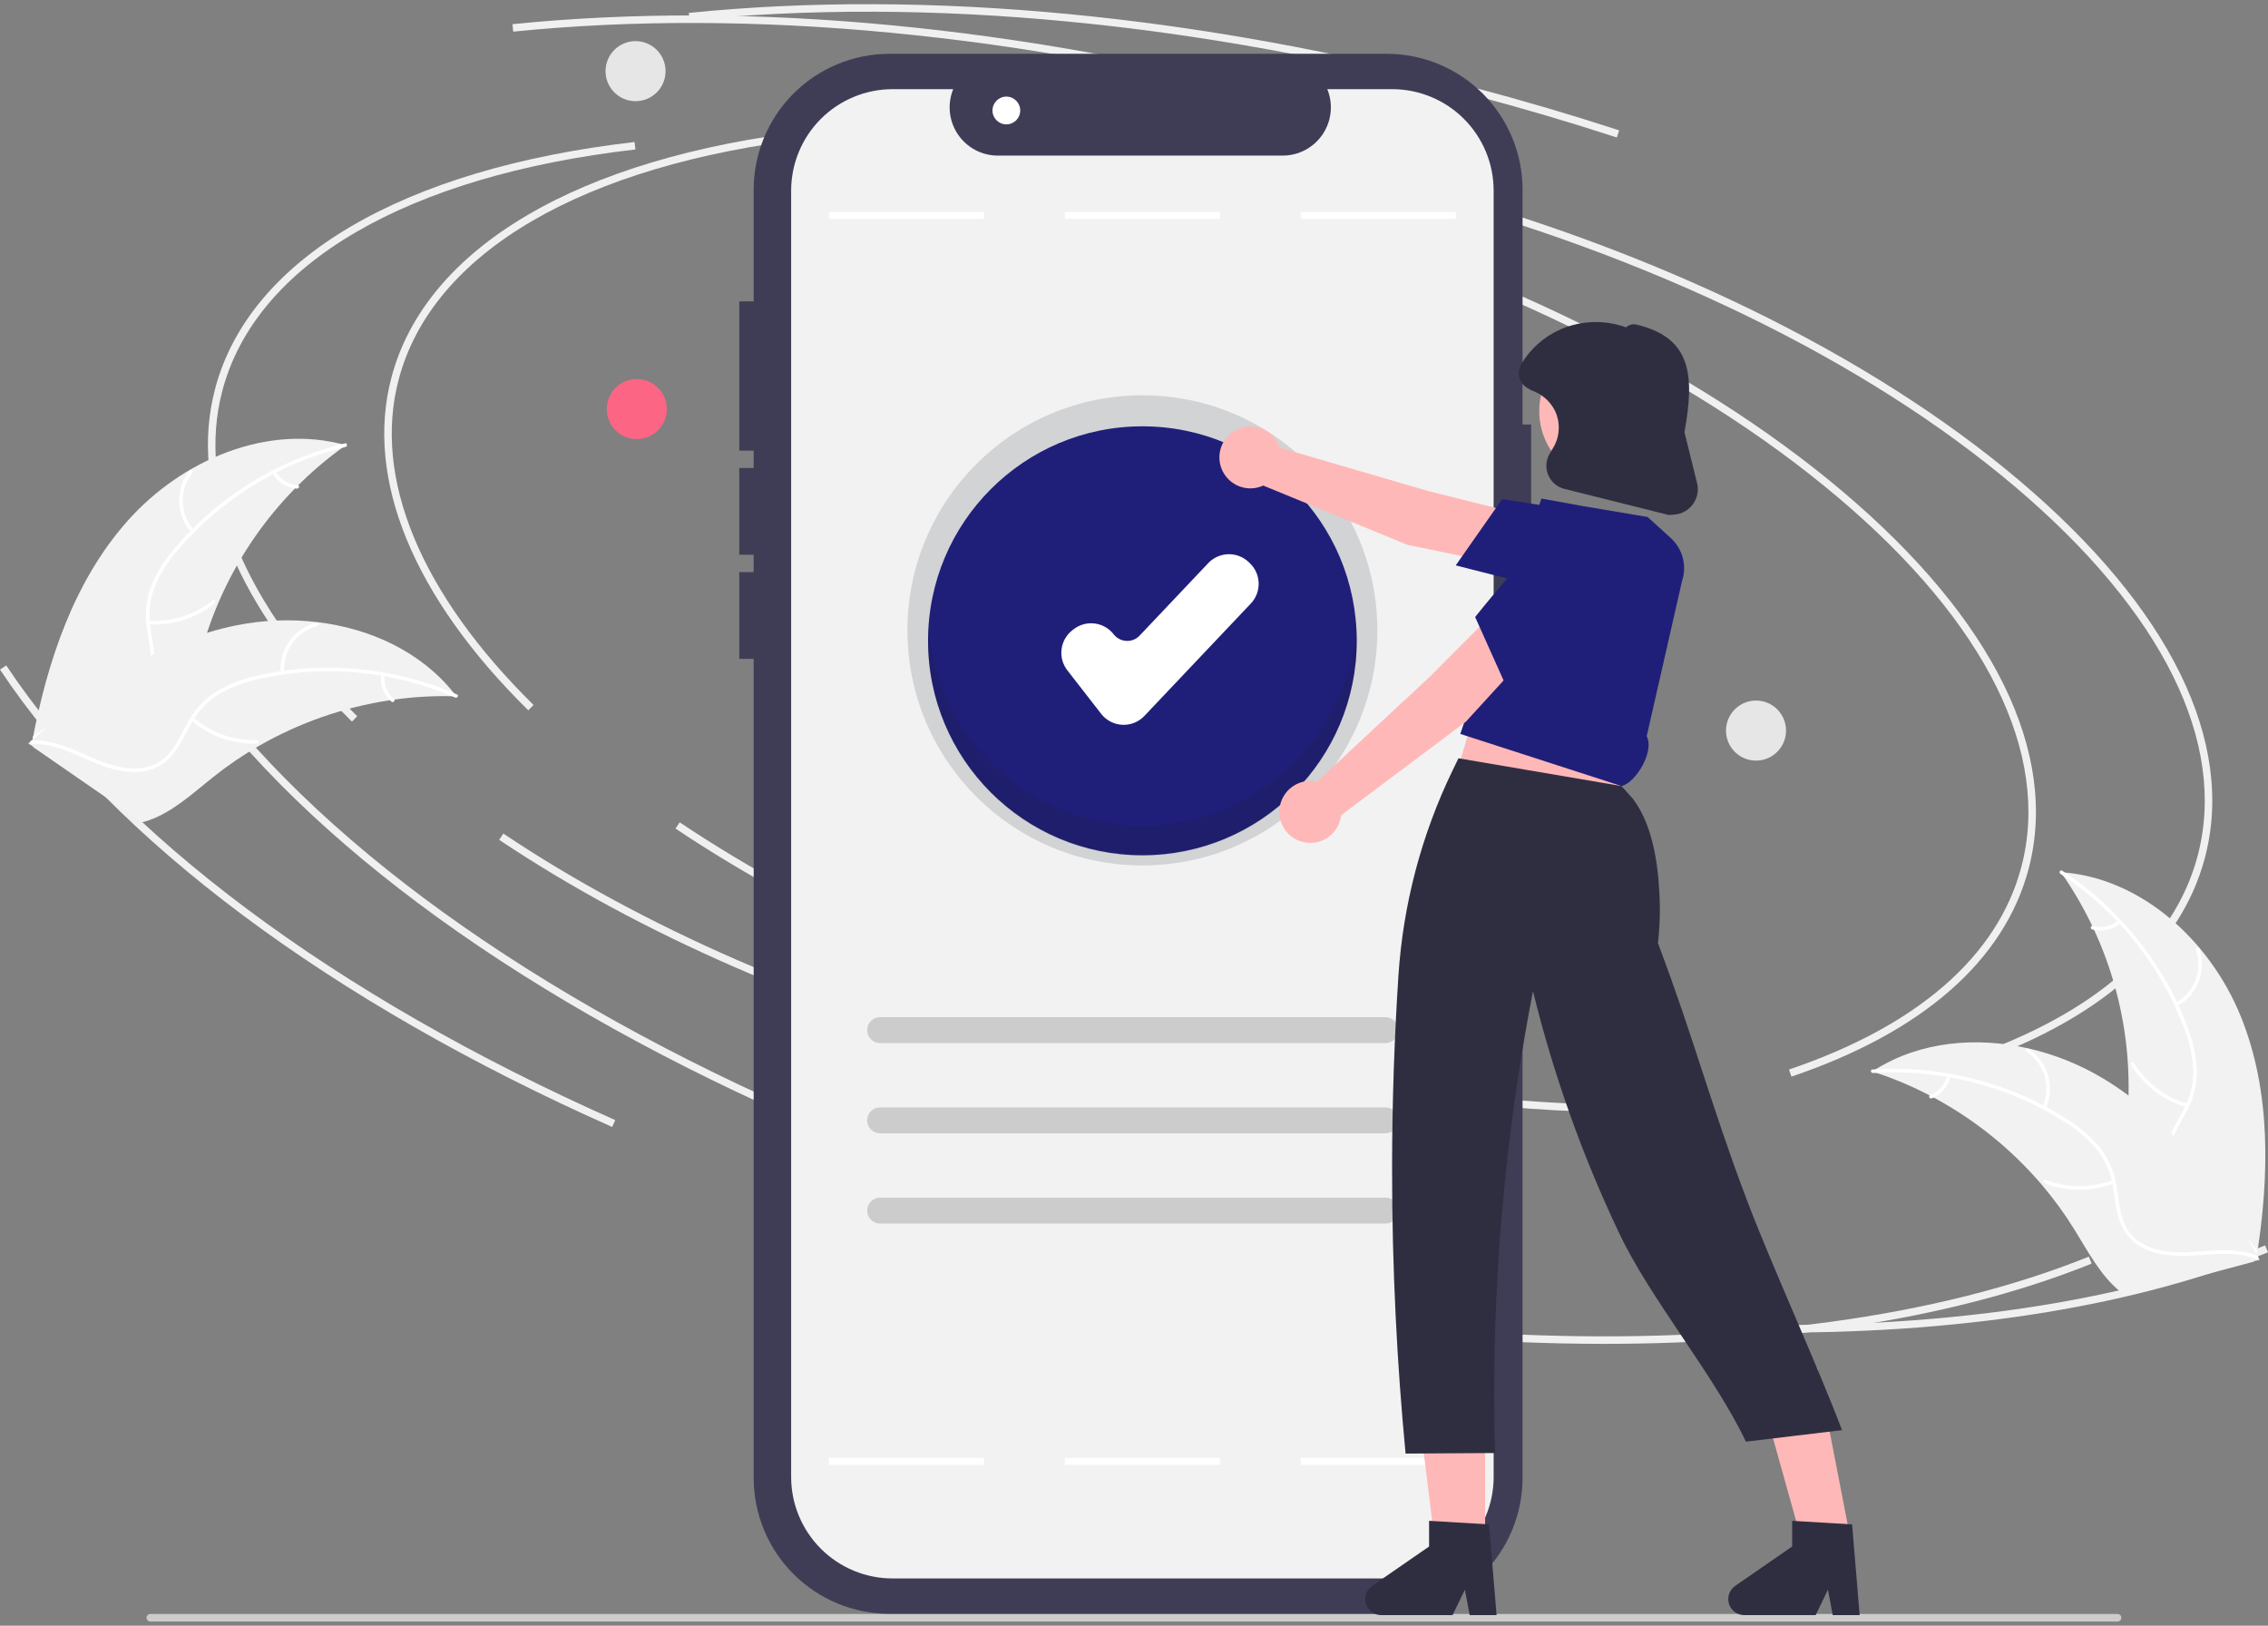 <svg width="360" height="258" viewBox="0 0 360 258" fill="none" xmlns="http://www.w3.org/2000/svg">
<rect x="0" y="0" width="360" height="258" fill="#808080" stroke="none"/>
<g clip-path="url(#clip0_1535_4996)">
<path d="M23.86 257.335H336.121C336.28 257.335 336.431 257.272 336.543 257.16C336.655 257.048 336.718 256.896 336.718 256.738C336.718 256.58 336.655 256.428 336.543 256.316C336.431 256.204 336.28 256.141 336.121 256.141H23.86C23.702 256.141 23.55 256.204 23.438 256.316C23.326 256.428 23.264 256.58 23.264 256.738C23.264 256.896 23.326 257.048 23.438 257.16C23.55 257.272 23.702 257.335 23.86 257.335Z" fill="#CCCCCC"/>
<path d="M83.855 112.729C65.592 94.745 57.879 75.984 62.135 59.901C67.597 39.263 91.863 24.993 128.71 20.75L128.846 21.934C92.512 26.117 68.617 40.067 63.287 60.206C59.145 75.858 66.746 94.209 84.69 111.88L83.855 112.729Z" fill="#F0F0F0"/>
<path d="M260.054 176.565C237.262 176.565 212.494 173.177 187.892 166.662C157.469 158.605 129.574 146.445 107.224 131.494L107.885 130.504C130.129 145.382 157.9 157.487 188.197 165.51C215.576 172.761 243.161 176.121 267.958 175.234L268.001 176.425C265.382 176.519 262.733 176.566 260.054 176.565Z" fill="#F0F0F0"/>
<path d="M312.343 169.073L311.962 167.945C332.346 161.05 345.096 149.944 348.833 135.826C353.582 117.879 343.263 97.052 319.777 77.182C296.17 57.211 262.129 40.64 223.923 30.523L224.228 29.371C262.601 39.533 296.808 56.189 320.546 76.272C344.403 96.456 354.858 117.714 349.984 136.131C346.141 150.654 333.124 162.045 312.343 169.073Z" fill="#F0F0F0"/>
<path d="M125.165 177.064C80.379 157.194 45.868 131.417 27.99 104.478L28.982 103.819C46.737 130.571 81.066 156.196 125.647 175.975L125.165 177.064Z" fill="#F0F0F0"/>
<path d="M282.627 211.485C278.008 211.485 273.309 211.382 268.532 211.176L268.583 209.985C304.234 211.529 335.69 207.262 359.555 197.641L360.001 198.746C339.182 207.138 312.647 211.485 282.627 211.485Z" fill="#F0F0F0"/>
<path d="M256.642 21.819C249.24 19.408 241.626 17.164 234.012 15.147C190.196 3.544 147.126 -0.576 109.454 3.236L109.334 2.05C147.146 -1.774 190.365 2.356 234.316 13.995C241.952 16.017 249.587 18.269 257.01 20.686L256.642 21.819Z" fill="#F0F0F0"/>
<path d="M55.865 114.517C37.603 96.533 29.89 77.772 34.146 61.689C39.608 41.05 63.874 26.78 100.721 22.538L100.857 23.722C64.523 27.905 40.627 41.855 35.298 61.994C31.155 77.645 38.757 95.997 56.701 113.668L55.865 114.517Z" fill="#F0F0F0"/>
<path d="M232.064 178.353C209.271 178.353 184.504 174.964 159.902 168.449C129.479 160.393 101.584 148.232 79.233 133.281L79.895 132.291C102.138 147.169 129.909 159.274 160.207 167.297C187.586 174.548 215.17 177.908 239.968 177.021L240.011 178.212C237.392 178.306 234.743 178.353 232.064 178.353Z" fill="#F0F0F0"/>
<path d="M284.353 170.86L283.971 169.732C304.356 162.837 317.106 151.731 320.842 137.613C325.592 119.666 315.273 98.839 291.786 78.969C268.18 58.998 234.139 42.427 195.933 32.31L196.237 31.158C234.611 41.32 268.817 57.976 292.555 78.059C316.413 98.243 326.868 119.501 321.994 137.918C318.15 152.441 305.134 163.832 284.353 170.86Z" fill="#F0F0F0"/>
<path d="M97.174 178.851C52.389 158.982 17.878 133.204 0 106.265L0.992 105.606C18.747 132.358 53.076 157.983 97.657 177.762L97.174 178.851Z" fill="#F0F0F0"/>
<path d="M254.637 213.272C250.018 213.272 245.319 213.169 240.542 212.963L240.593 211.773C276.244 213.317 307.699 209.049 331.565 199.428L332.01 200.534C311.192 208.925 284.657 213.272 254.637 213.272Z" fill="#F0F0F0"/>
<path d="M228.652 23.606C221.249 21.195 213.635 18.951 206.021 16.934C162.206 5.331 119.135 1.211 81.464 5.023L81.344 3.837C119.156 0.013 162.374 4.143 206.326 15.782C213.962 17.805 221.597 20.056 229.02 22.474L228.652 23.606Z" fill="#F0F0F0"/>
<path d="M20.301 82.605C28.86 73.005 42.513 67.154 54.886 70.657C43.472 78.737 35.282 90.596 31.767 104.135C30.43 109.361 29.488 115.313 25.142 118.508C22.439 120.497 18.857 120.972 15.532 120.519C12.207 120.066 9.063 118.773 5.961 117.491L5.127 117.563C7.526 104.926 11.742 92.204 20.301 82.605Z" fill="#F2F2F2"/>
<path d="M54.849 70.924C44.504 73.429 35.212 79.132 28.291 87.221C26.77 88.936 25.53 90.88 24.614 92.981C23.788 95.057 23.533 97.317 23.876 99.524C24.154 101.589 24.677 103.669 24.448 105.766C24.315 106.837 23.957 107.869 23.398 108.792C22.838 109.716 22.09 110.51 21.202 111.124C19.029 112.711 16.416 113.423 13.836 114.03C10.972 114.703 7.987 115.358 5.652 117.262C5.369 117.493 5.027 117.04 5.31 116.81C9.372 113.497 15.018 113.922 19.512 111.516C21.609 110.393 23.381 108.631 23.812 106.214C24.188 104.1 23.651 101.954 23.351 99.866C22.986 97.717 23.152 95.511 23.835 93.441C24.64 91.3 25.804 89.311 27.277 87.561C30.529 83.566 34.389 80.109 38.716 77.314C43.635 74.097 49.069 71.745 54.782 70.361C55.135 70.275 55.2 70.839 54.849 70.924H54.849Z" fill="white"/>
<path d="M30.366 84.485C29.166 83.139 28.485 81.411 28.442 79.609C28.399 77.806 28.998 76.048 30.131 74.646C30.362 74.364 30.812 74.709 30.581 74.992C29.523 76.294 28.965 77.933 29.009 79.611C29.052 81.289 29.694 82.896 30.818 84.143C31.061 84.414 30.608 84.754 30.366 84.485Z" fill="white"/>
<path d="M23.597 98.496C27.273 98.74 30.906 97.589 33.771 95.273C34.055 95.043 34.396 95.496 34.113 95.725C31.127 98.13 27.344 99.32 23.519 99.057C23.154 99.032 23.235 98.471 23.597 98.496Z" fill="white"/>
<path d="M43.763 74.838C44.118 75.455 44.621 75.974 45.227 76.349C45.833 76.724 46.522 76.942 47.233 76.985C47.598 77.005 47.517 77.567 47.155 77.546C46.37 77.496 45.609 77.254 44.939 76.841C44.269 76.428 43.709 75.858 43.31 75.179C43.268 75.119 43.249 75.044 43.26 74.97C43.27 74.896 43.308 74.829 43.366 74.782C43.426 74.737 43.501 74.718 43.575 74.728C43.65 74.739 43.717 74.778 43.763 74.838L43.763 74.838Z" fill="white"/>
<path d="M72.45 110.506C72.222 110.5 71.993 110.494 71.763 110.491C68.696 110.421 65.629 110.6 62.591 111.026C62.356 111.056 62.117 111.089 61.883 111.125C54.576 112.231 47.537 114.684 41.125 118.36C38.575 119.825 36.14 121.482 33.841 123.317C30.666 125.851 27.426 128.851 23.709 130.15C23.323 130.289 22.928 130.405 22.528 130.496L5.28 118.576C5.254 118.529 5.225 118.486 5.2 118.439L4.489 117.994C4.601 117.892 4.72 117.787 4.832 117.684C4.896 117.624 4.965 117.567 5.029 117.507C5.074 117.468 5.118 117.429 5.156 117.391C5.171 117.378 5.186 117.365 5.198 117.356C5.236 117.318 5.275 117.287 5.31 117.253C5.969 116.668 6.635 116.087 7.305 115.509C7.308 115.505 7.308 115.505 7.314 115.504C12.38 111.053 17.955 107.218 23.924 104.081C24.103 103.99 24.285 103.895 24.473 103.809C27.167 102.457 29.968 101.327 32.846 100.431C34.424 99.945 36.026 99.54 37.644 99.217C41.828 98.389 46.117 98.224 50.352 98.73C58.795 99.738 66.822 103.436 72.055 110.001C72.189 110.169 72.319 110.335 72.45 110.506Z" fill="#F2F2F2"/>
<path d="M72.26 110.699C62.492 106.469 51.641 105.426 41.247 107.717C39 108.17 36.839 108.975 34.844 110.102C32.935 111.262 31.372 112.912 30.316 114.881C29.295 116.697 28.461 118.673 27.016 120.21C26.265 120.985 25.359 121.593 24.356 121.993C23.354 122.394 22.278 122.577 21.2 122.533C18.51 122.491 15.995 121.486 13.57 120.417C10.877 119.23 8.099 117.954 5.089 118.068C4.724 118.082 4.724 117.515 5.088 117.501C10.326 117.303 14.578 121.042 19.614 121.828C21.965 122.195 24.44 121.855 26.239 120.184C27.812 118.723 28.674 116.686 29.692 114.838C30.693 112.902 32.153 111.241 33.944 110C35.877 108.775 38.003 107.888 40.232 107.377C45.233 106.147 50.397 105.711 55.533 106.085C61.397 106.479 67.151 107.874 72.545 110.209C72.879 110.354 72.591 110.843 72.26 110.699H72.26Z" fill="white"/>
<path d="M44.55 106.782C44.402 104.985 44.898 103.195 45.949 101.73C46.999 100.265 48.536 99.222 50.285 98.786C50.639 98.699 50.79 99.245 50.436 99.332C48.807 99.735 47.375 100.707 46.4 102.073C45.425 103.439 44.969 105.109 45.117 106.781C45.148 107.145 44.581 107.143 44.55 106.782Z" fill="white"/>
<path d="M30.713 113.892C33.501 116.301 37.094 117.57 40.776 117.446C41.14 117.434 41.141 118.001 40.776 118.013C36.944 118.135 33.208 116.806 30.312 114.293C30.037 114.054 30.438 113.654 30.713 113.892Z" fill="white"/>
<path d="M61.052 107.147C60.965 107.854 61.054 108.572 61.312 109.236C61.57 109.9 61.989 110.49 62.531 110.952C62.81 111.188 62.408 111.588 62.131 111.353C61.534 110.84 61.072 110.188 60.785 109.455C60.499 108.722 60.396 107.93 60.486 107.148C60.488 107.074 60.518 107.003 60.571 106.95C60.624 106.897 60.694 106.867 60.769 106.864C60.844 106.865 60.916 106.894 60.969 106.947C61.022 107 61.052 107.072 61.052 107.147H61.052Z" fill="white"/>
<path d="M355.677 161.297C350.841 149.378 339.948 139.277 327.118 138.416C335.154 149.864 338.882 163.786 337.644 177.719C337.147 183.091 336.035 189.014 339.054 193.484C340.932 196.266 344.146 197.918 347.43 198.609C350.714 199.3 354.109 199.139 357.461 198.975L358.223 199.323C360.209 186.615 360.513 173.215 355.677 161.297Z" fill="#F2F2F2"/>
<path d="M327.064 138.681C335.965 144.518 342.8 153.013 346.6 162.958C347.456 165.085 347.972 167.333 348.128 169.62C348.208 171.853 347.689 174.066 346.625 176.031C345.669 177.882 344.478 179.665 343.989 181.717C343.754 182.771 343.745 183.862 343.961 184.92C344.178 185.978 344.616 186.978 345.246 187.854C346.759 190.08 348.981 191.628 351.207 193.067C353.678 194.665 356.27 196.285 357.829 198.864C358.018 199.176 358.492 198.865 358.303 198.553C355.59 194.067 350.13 192.569 346.706 188.792C345.108 187.029 344.031 184.774 344.438 182.353C344.793 180.235 346.021 178.395 347.004 176.529C348.071 174.628 348.655 172.494 348.707 170.315C348.668 168.028 348.24 165.763 347.441 163.619C345.72 158.764 343.247 154.21 340.111 150.123C336.558 145.439 332.231 141.397 327.316 138.173C327.012 137.973 326.761 138.483 327.064 138.681V138.681Z" fill="white"/>
<path d="M345.566 159.684C347.147 158.819 348.37 157.421 349.016 155.738C349.662 154.055 349.689 152.197 349.092 150.496C348.97 150.153 348.43 150.326 348.552 150.67C349.111 152.253 349.086 153.984 348.481 155.55C347.877 157.116 346.732 158.414 345.255 159.21C344.934 159.383 345.247 159.856 345.566 159.684Z" fill="white"/>
<path d="M347.234 175.156C343.69 174.15 340.655 171.845 338.735 168.7C338.545 168.388 338.071 168.7 338.261 169.011C340.265 172.28 343.429 174.672 347.119 175.711C347.471 175.809 347.584 175.254 347.234 175.156Z" fill="white"/>
<path d="M336.19 146.093C335.647 146.555 334.999 146.875 334.302 147.025C333.606 147.174 332.883 147.148 332.199 146.949C331.849 146.845 331.736 147.401 332.084 147.504C332.841 147.72 333.639 147.748 334.409 147.585C335.179 147.422 335.897 147.072 336.501 146.567C336.561 146.524 336.604 146.46 336.619 146.387C336.634 146.314 336.621 146.238 336.582 146.175C336.54 146.112 336.476 146.069 336.403 146.053C336.329 146.038 336.253 146.052 336.19 146.093H336.19Z" fill="white"/>
<path d="M297.187 170.043C297.403 170.114 297.62 170.184 297.839 170.26C300.751 171.224 303.579 172.424 306.297 173.847C306.509 173.954 306.722 174.065 306.93 174.178C313.441 177.676 319.246 182.353 324.05 187.971C325.96 190.208 327.696 192.588 329.245 195.089C331.383 198.543 333.427 202.458 336.492 204.93C336.808 205.192 337.141 205.434 337.488 205.654L357.738 200.226C357.778 200.19 357.819 200.16 357.859 200.124L358.677 199.944C358.607 199.81 358.53 199.672 358.459 199.537C358.419 199.459 358.373 199.382 358.332 199.304C358.304 199.252 358.275 199.2 358.252 199.152C358.243 199.135 358.233 199.117 358.225 199.105C358.202 199.056 358.176 199.014 358.154 198.97C357.729 198.197 357.298 197.426 356.861 196.657C356.86 196.652 356.86 196.652 356.854 196.649C353.578 190.753 349.615 185.268 345.048 180.306C344.91 180.16 344.77 180.009 344.623 179.866C342.539 177.686 340.281 175.68 337.871 173.869C336.548 172.881 335.176 171.961 333.76 171.112C330.098 168.925 326.114 167.329 321.955 166.381C313.665 164.492 304.862 165.276 297.728 169.7C297.546 169.813 297.368 169.925 297.187 170.043Z" fill="#F2F2F2"/>
<path d="M297.301 170.288C307.921 169.588 318.492 172.254 327.512 177.906C329.475 179.088 331.24 180.573 332.741 182.305C334.149 184.039 335.067 186.119 335.4 188.329C335.751 190.383 335.873 192.524 336.717 194.457C337.164 195.439 337.813 196.317 338.623 197.031C339.433 197.745 340.384 198.28 341.415 198.6C343.962 199.466 346.668 199.364 349.312 199.172C352.246 198.96 355.291 198.692 358.088 199.812C358.427 199.947 358.618 199.414 358.279 199.278C353.413 197.33 348.152 199.423 343.145 198.469C340.808 198.024 338.591 196.872 337.458 194.694C336.467 192.789 336.34 190.581 336.002 188.498C335.709 186.338 334.892 184.283 333.622 182.511C332.214 180.708 330.509 179.158 328.581 177.927C324.285 175.087 319.568 172.941 314.605 171.566C308.949 169.966 303.062 169.345 297.197 169.731C296.834 169.755 296.94 170.312 297.301 170.288V170.288Z" fill="white"/>
<path d="M324.715 175.915C325.458 174.273 325.592 172.42 325.095 170.687C324.598 168.954 323.501 167.455 322.001 166.456C321.696 166.255 321.37 166.719 321.675 166.92C323.073 167.847 324.095 169.244 324.555 170.859C325.014 172.473 324.882 174.199 324.181 175.724C324.03 176.056 324.564 176.245 324.715 175.915L324.715 175.915Z" fill="white"/>
<path d="M335.358 187.264C331.923 188.595 328.113 188.583 324.686 187.229C324.347 187.094 324.156 187.628 324.495 187.762C328.063 189.165 332.029 189.17 335.6 187.777C335.941 187.644 335.697 187.132 335.358 187.264V187.264Z" fill="white"/>
<path d="M309.05 170.71C308.895 171.406 308.57 172.052 308.103 172.591C307.637 173.129 307.044 173.544 306.379 173.796C306.037 173.925 306.281 174.437 306.621 174.309C307.355 174.026 308.009 173.568 308.525 172.974C309.042 172.38 309.405 171.668 309.583 170.902C309.606 170.831 309.601 170.754 309.569 170.686C309.537 170.619 309.481 170.567 309.412 170.539C309.341 170.514 309.263 170.518 309.196 170.55C309.128 170.582 309.075 170.64 309.05 170.71V170.71Z" fill="white"/>
<path d="M101.075 69.689C103.706 69.689 105.839 67.555 105.839 64.923C105.839 62.291 103.706 60.157 101.075 60.157C98.444 60.157 96.311 62.291 96.311 64.923C96.311 67.555 98.444 69.689 101.075 69.689Z" fill="#FD6584"/>
<path d="M283.436 116.708C283.858 114.11 282.094 111.662 279.497 111.24C276.899 110.819 274.452 112.583 274.031 115.181C273.609 117.779 275.373 120.227 277.97 120.649C280.568 121.07 283.015 119.306 283.436 116.708Z" fill="#E6E6E6"/>
<path d="M100.881 16.057C103.513 16.057 105.646 13.924 105.646 11.292C105.646 8.66 103.513 6.526 100.881 6.526C98.25 6.526 96.117 8.66 96.117 11.292C96.117 13.924 98.25 16.057 100.881 16.057Z" fill="#E6E6E6"/>
<path d="M243.037 67.372H241.677V30.107C241.677 24.387 239.406 18.901 235.362 14.856C231.319 10.811 225.835 8.539 220.116 8.539H141.191C138.36 8.539 135.556 9.097 132.94 10.181C130.324 11.265 127.947 12.853 125.945 14.856C123.943 16.859 122.355 19.236 121.271 21.853C120.188 24.47 119.63 27.275 119.63 30.107V234.545C119.63 240.265 121.901 245.751 125.945 249.796C129.988 253.841 135.473 256.113 141.191 256.113H220.116C225.835 256.113 231.319 253.841 235.362 249.796C239.406 245.751 241.677 240.266 241.677 234.545V93.898H243.037V67.372Z" fill="#3F3D56"/>
<path d="M237.086 30.257V234.396C237.087 236.511 236.671 238.605 235.862 240.558C235.053 242.512 233.868 244.288 232.373 245.783C230.878 247.279 229.104 248.465 227.151 249.275C225.198 250.084 223.104 250.501 220.99 250.501H141.679C137.409 250.501 133.314 248.805 130.295 245.785C127.276 242.765 125.579 238.669 125.579 234.398V30.257C125.579 28.142 125.995 26.048 126.804 24.094C127.613 22.14 128.799 20.364 130.294 18.869C131.789 17.373 133.563 16.187 135.517 15.378C137.47 14.568 139.563 14.152 141.678 14.151H151.304C150.83 15.313 150.649 16.574 150.777 17.822C150.905 19.07 151.338 20.268 152.037 21.31C152.737 22.351 153.682 23.205 154.789 23.795C155.896 24.385 157.131 24.694 158.385 24.694H203.603C204.857 24.693 206.092 24.384 207.198 23.793C208.305 23.203 209.249 22.349 209.949 21.308C210.648 20.267 211.081 19.07 211.209 17.822C211.337 16.574 211.157 15.313 210.684 14.151H220.986C223.1 14.151 225.194 14.568 227.147 15.377C229.101 16.186 230.875 17.372 232.37 18.868C233.866 20.363 235.051 22.138 235.861 24.092C236.67 26.046 237.086 28.14 237.086 30.255L237.086 30.257Z" fill="#F2F2F2"/>
<path d="M156.191 33.638H131.588V34.74H156.191V33.638Z" fill="white"/>
<path d="M193.634 33.638H169.031V34.74H193.634V33.638Z" fill="white"/>
<path d="M219.902 165.541H139.702C139.432 165.541 139.164 165.488 138.915 165.384C138.665 165.281 138.438 165.129 138.247 164.938C138.056 164.747 137.905 164.52 137.801 164.27C137.698 164.021 137.645 163.753 137.645 163.483C137.645 163.212 137.698 162.945 137.801 162.695C137.905 162.445 138.056 162.218 138.247 162.027C138.438 161.836 138.665 161.684 138.915 161.581C139.164 161.478 139.432 161.424 139.702 161.424H219.902C220.172 161.424 220.44 161.478 220.689 161.581C220.939 161.684 221.166 161.836 221.357 162.027C221.548 162.218 221.7 162.445 221.803 162.695C221.906 162.945 221.96 163.212 221.96 163.483C221.96 163.753 221.906 164.021 221.803 164.27C221.7 164.52 221.548 164.747 221.357 164.938C221.166 165.129 220.939 165.281 220.689 165.384C220.44 165.488 220.172 165.541 219.902 165.541Z" fill="#CCCCCC"/>
<path d="M219.902 179.862H139.702C139.157 179.862 138.633 179.645 138.247 179.259C137.861 178.873 137.645 178.349 137.645 177.804C137.645 177.258 137.861 176.734 138.247 176.348C138.633 175.962 139.157 175.745 139.702 175.745H219.902C220.448 175.745 220.971 175.962 221.357 176.348C221.743 176.734 221.96 177.258 221.96 177.804C221.96 178.349 221.743 178.873 221.357 179.259C220.971 179.645 220.448 179.862 219.902 179.862Z" fill="#CCCCCC"/>
<path d="M219.902 194.183H139.702C139.157 194.183 138.633 193.966 138.247 193.58C137.861 193.194 137.645 192.67 137.645 192.124C137.645 191.578 137.861 191.055 138.247 190.669C138.633 190.283 139.157 190.066 139.702 190.066H219.902C220.448 190.066 220.971 190.283 221.357 190.669C221.743 191.055 221.96 191.578 221.96 192.124C221.96 192.67 221.743 193.194 221.357 193.58C220.971 193.966 220.448 194.183 219.902 194.183Z" fill="#CCCCCC"/>
<path d="M231.077 33.638H206.474V34.74H231.077V33.638Z" fill="white"/>
<path d="M156.191 231.376H131.588V232.478H156.191V231.376Z" fill="white"/>
<path d="M193.634 231.376H169.031V232.478H193.634V231.376Z" fill="white"/>
<path d="M231.077 231.376H206.474V232.478H231.077V231.376Z" fill="white"/>
<path d="M181.332 137.344C201.929 137.344 218.626 120.641 218.626 100.038C218.626 79.435 201.929 62.733 181.332 62.733C160.736 62.733 144.039 79.435 144.039 100.038C144.039 120.641 160.736 137.344 181.332 137.344Z" fill="#D1D3D4"/>
<path d="M181.332 135.725C200.123 135.725 215.355 120.488 215.355 101.691C215.355 82.895 200.123 67.658 181.332 67.658C162.542 67.658 147.31 82.895 147.31 101.691C147.31 120.488 162.542 135.725 181.332 135.725Z" fill="#1F1F7A"/>
<path d="M178.362 115.031C178.289 115.031 178.215 115.029 178.14 115.025C177.488 114.994 176.85 114.821 176.27 114.52C175.69 114.218 175.183 113.795 174.782 113.279L169.42 106.383C168.682 105.433 168.352 104.229 168.501 103.036C168.65 101.842 169.266 100.757 170.214 100.017L170.407 99.868C171.357 99.13 172.56 98.799 173.754 98.948C174.947 99.097 176.033 99.713 176.773 100.662C177.013 100.972 177.318 101.226 177.666 101.407C178.014 101.588 178.397 101.691 178.789 101.71C179.181 101.733 179.574 101.669 179.938 101.523C180.303 101.376 180.631 101.151 180.898 100.864L191.786 89.367C192.614 88.495 193.754 87.987 194.956 87.954C196.157 87.922 197.323 88.367 198.197 89.193L198.374 89.361C199.246 90.189 199.755 91.329 199.787 92.532C199.82 93.734 199.374 94.901 198.548 95.775L181.653 113.614C181.23 114.062 180.72 114.418 180.154 114.662C179.588 114.905 178.978 115.031 178.362 115.031Z" fill="white"/>
<path d="M121.747 47.829H117.342V71.514H121.747V47.829Z" fill="#3F3D56"/>
<path d="M121.747 74.268H117.342V88.038H121.747V74.268Z" fill="#3F3D56"/>
<path d="M121.747 90.791H117.342V104.562H121.747V90.791Z" fill="#3F3D56"/>
<path d="M159.74 19.738C160.956 19.738 161.942 18.752 161.942 17.535C161.942 16.318 160.956 15.332 159.74 15.332C158.523 15.332 157.537 16.318 157.537 17.535C157.537 18.752 158.523 19.738 159.74 19.738Z" fill="white"/>
<path opacity="0.16" d="M181.332 131.01C172.725 131.009 164.438 127.744 158.141 121.873C151.845 116.002 148.008 107.961 147.403 99.372C147.348 100.164 147.31 100.961 147.31 101.768C147.31 110.794 150.894 119.451 157.275 125.833C163.655 132.216 172.309 135.801 181.332 135.801C190.356 135.801 199.01 132.216 205.39 125.833C211.771 119.451 215.355 110.794 215.355 101.768C215.355 100.961 215.317 100.164 215.262 99.372C214.657 107.961 210.82 116.002 204.523 121.873C198.227 127.744 189.94 131.009 181.332 131.01Z" fill="#231F20"/>
<path d="M229.299 129.154L256.279 130.255L259.583 112.078L236.457 104.918L229.299 129.154Z" fill="#FFB8B8"/>
<path d="M239.497 89.785L239.758 81.198L226.682 77.919L203.139 71.048C202.828 70.103 202.236 69.274 201.444 68.672C200.651 68.07 199.695 67.723 198.7 67.676C197.706 67.63 196.721 67.886 195.876 68.412C195.031 68.938 194.365 69.708 193.967 70.62C193.569 71.532 193.457 72.544 193.646 73.522C193.835 74.499 194.317 75.396 195.027 76.094C195.736 76.792 196.641 77.257 197.621 77.43C198.602 77.602 199.611 77.472 200.516 77.058L223.404 86.469L239.497 89.785Z" fill="#FFB8B8"/>
<path d="M231.07 89.726L238.426 79.231L238.61 79.255C238.725 79.27 250.261 80.814 257.824 83.067C258.674 83.292 259.464 83.7 260.14 84.262C260.817 84.825 261.362 85.528 261.738 86.323C262.279 87.433 262.483 88.678 262.327 89.903C262.17 91.128 261.659 92.281 260.857 93.22C260.04 94.235 258.948 94.993 257.712 95.404C256.476 95.815 255.148 95.861 253.886 95.537L231.07 89.726Z" fill="#1F1F7A"/>
<path d="M235.73 248.839L228.247 248.839L224.688 219.968L235.731 219.969L235.73 248.839Z" fill="#FFB8B8"/>
<path d="M293.992 245.599L286.593 246.717L278.759 218.703L288.458 217.052L293.992 245.599Z" fill="#FFB8B8"/>
<path d="M257.381 124.747L231.502 120.341L230.581 122.239C225.628 132.464 222.704 143.552 221.97 154.89C221.345 164.462 220.977 174.571 220.965 185.168C220.946 201.587 221.784 216.823 223.108 230.685L237.312 230.596C236.901 215.878 237.46 201.149 238.984 186.504C240.071 176.061 241.582 166.306 243.33 157.304C246.573 170.519 251.149 183.369 256.988 195.658C261.952 206.158 272.162 218.295 277.125 228.795C282.211 228.185 287.297 227.574 292.383 226.964C288.375 216.36 281.225 200.877 277.216 190.274C271.486 175.113 268.897 164.833 263.166 149.673C263.493 146.823 263.557 143.949 263.357 141.087C263.09 136.318 262.098 130.594 259.199 126.778L257.381 124.747Z" fill="#2F2E41"/>
<path d="M261.379 116.845C262.672 119.261 259.602 124.267 257.381 124.747L231.789 116.472L244.675 79.12L251.158 80.298L261.527 82.046L265.205 85.39C266.131 86.233 266.793 87.327 267.11 88.539C267.426 89.751 267.384 91.029 266.989 92.217L261.379 116.845Z" fill="#1F1F7A"/>
<path d="M243.762 102.409L236.522 97.788L227.01 107.344L209.055 124.053C208.083 123.837 207.069 123.921 206.146 124.293C205.223 124.666 204.435 125.31 203.886 126.141C203.338 126.971 203.054 127.949 203.072 128.944C203.091 129.939 203.411 130.906 203.99 131.715C204.57 132.524 205.381 133.139 206.318 133.477C207.254 133.815 208.27 133.86 209.233 133.608C210.196 133.355 211.059 132.816 211.709 132.062C212.358 131.308 212.764 130.375 212.872 129.385L232.673 114.539L243.762 102.409Z" fill="#FFB8B8"/>
<path d="M239.395 109.619L234.15 97.924L234.265 97.779C234.337 97.688 241.57 88.566 247.377 83.222C248.006 82.607 248.761 82.137 249.59 81.844C250.419 81.551 251.302 81.442 252.178 81.526C253.408 81.631 254.581 82.092 255.553 82.854C256.525 83.616 257.253 84.645 257.649 85.816C258.102 87.037 258.194 88.363 257.914 89.636C257.634 90.908 256.993 92.073 256.069 92.991L239.395 109.619Z" fill="#1F1F7A"/>
<path d="M255.708 76.624C261.994 76.624 267.09 71.527 267.09 65.239C267.09 58.95 261.994 53.853 255.708 53.853C249.422 53.853 244.326 58.95 244.326 65.239C244.326 71.527 249.422 76.624 255.708 76.624Z" fill="#FFB8B8"/>
<path d="M264.9 81.737L264.857 81.726L248.317 77.587C247.743 77.444 247.212 77.168 246.764 76.782C246.317 76.396 245.966 75.911 245.74 75.365C245.514 74.819 245.42 74.227 245.463 73.638C245.507 73.049 245.688 72.478 245.992 71.971L246.539 71.062C247.072 70.174 247.375 69.166 247.419 68.131C247.464 67.096 247.248 66.067 246.793 65.136C246.009 63.617 244.661 62.465 243.039 61.929L242.984 61.902L242.637 61.686C242.295 61.525 241.991 61.294 241.744 61.009C241.497 60.723 241.312 60.389 241.202 60.028C241.087 59.654 241.052 59.26 241.099 58.871C241.147 58.482 241.275 58.108 241.476 57.772C242.936 55.329 245.121 53.402 247.727 52.259C251.02 50.841 254.729 50.73 258.1 51.947C258.325 51.741 258.597 51.593 258.893 51.518C259.189 51.443 259.498 51.443 259.794 51.517C268.36 53.592 269.065 59.343 267.373 68.576L269.376 76.657C269.517 77.227 269.533 77.822 269.422 78.399C269.31 78.977 269.075 79.522 268.731 79.999C268.388 80.476 267.944 80.873 267.432 81.161C266.92 81.449 266.351 81.623 265.765 81.669L264.9 81.737ZM258.009 52.038L258.008 52.039L258.009 52.038ZM258.215 51.988L258.217 51.988L258.215 51.988Z" fill="#2F2E41"/>
<path d="M237.553 256.323H233.282L232.52 252.29L230.568 256.323H219.241C218.699 256.323 218.17 256.15 217.733 255.828C217.295 255.506 216.972 255.053 216.811 254.534C216.649 254.016 216.657 253.459 216.834 252.946C217.012 252.432 217.348 251.989 217.795 251.681L226.84 245.432V241.354L236.353 241.923L237.553 256.323Z" fill="#2F2E41"/>
<path d="M295.183 256.323H290.912L290.15 252.29L288.198 256.323H276.871C276.328 256.323 275.8 256.15 275.362 255.828C274.925 255.506 274.602 255.053 274.441 254.534C274.279 254.016 274.287 253.459 274.464 252.946C274.641 252.432 274.978 251.989 275.425 251.681L284.469 245.432V241.354L293.983 241.923L295.183 256.323Z" fill="#2F2E41"/>
</g>
<defs>
<clipPath id="clip0_1535_4996">
<rect width="360" height="256.67" fill="white" transform="translate(0 0.665)"/>
</clipPath>
</defs>
</svg>
